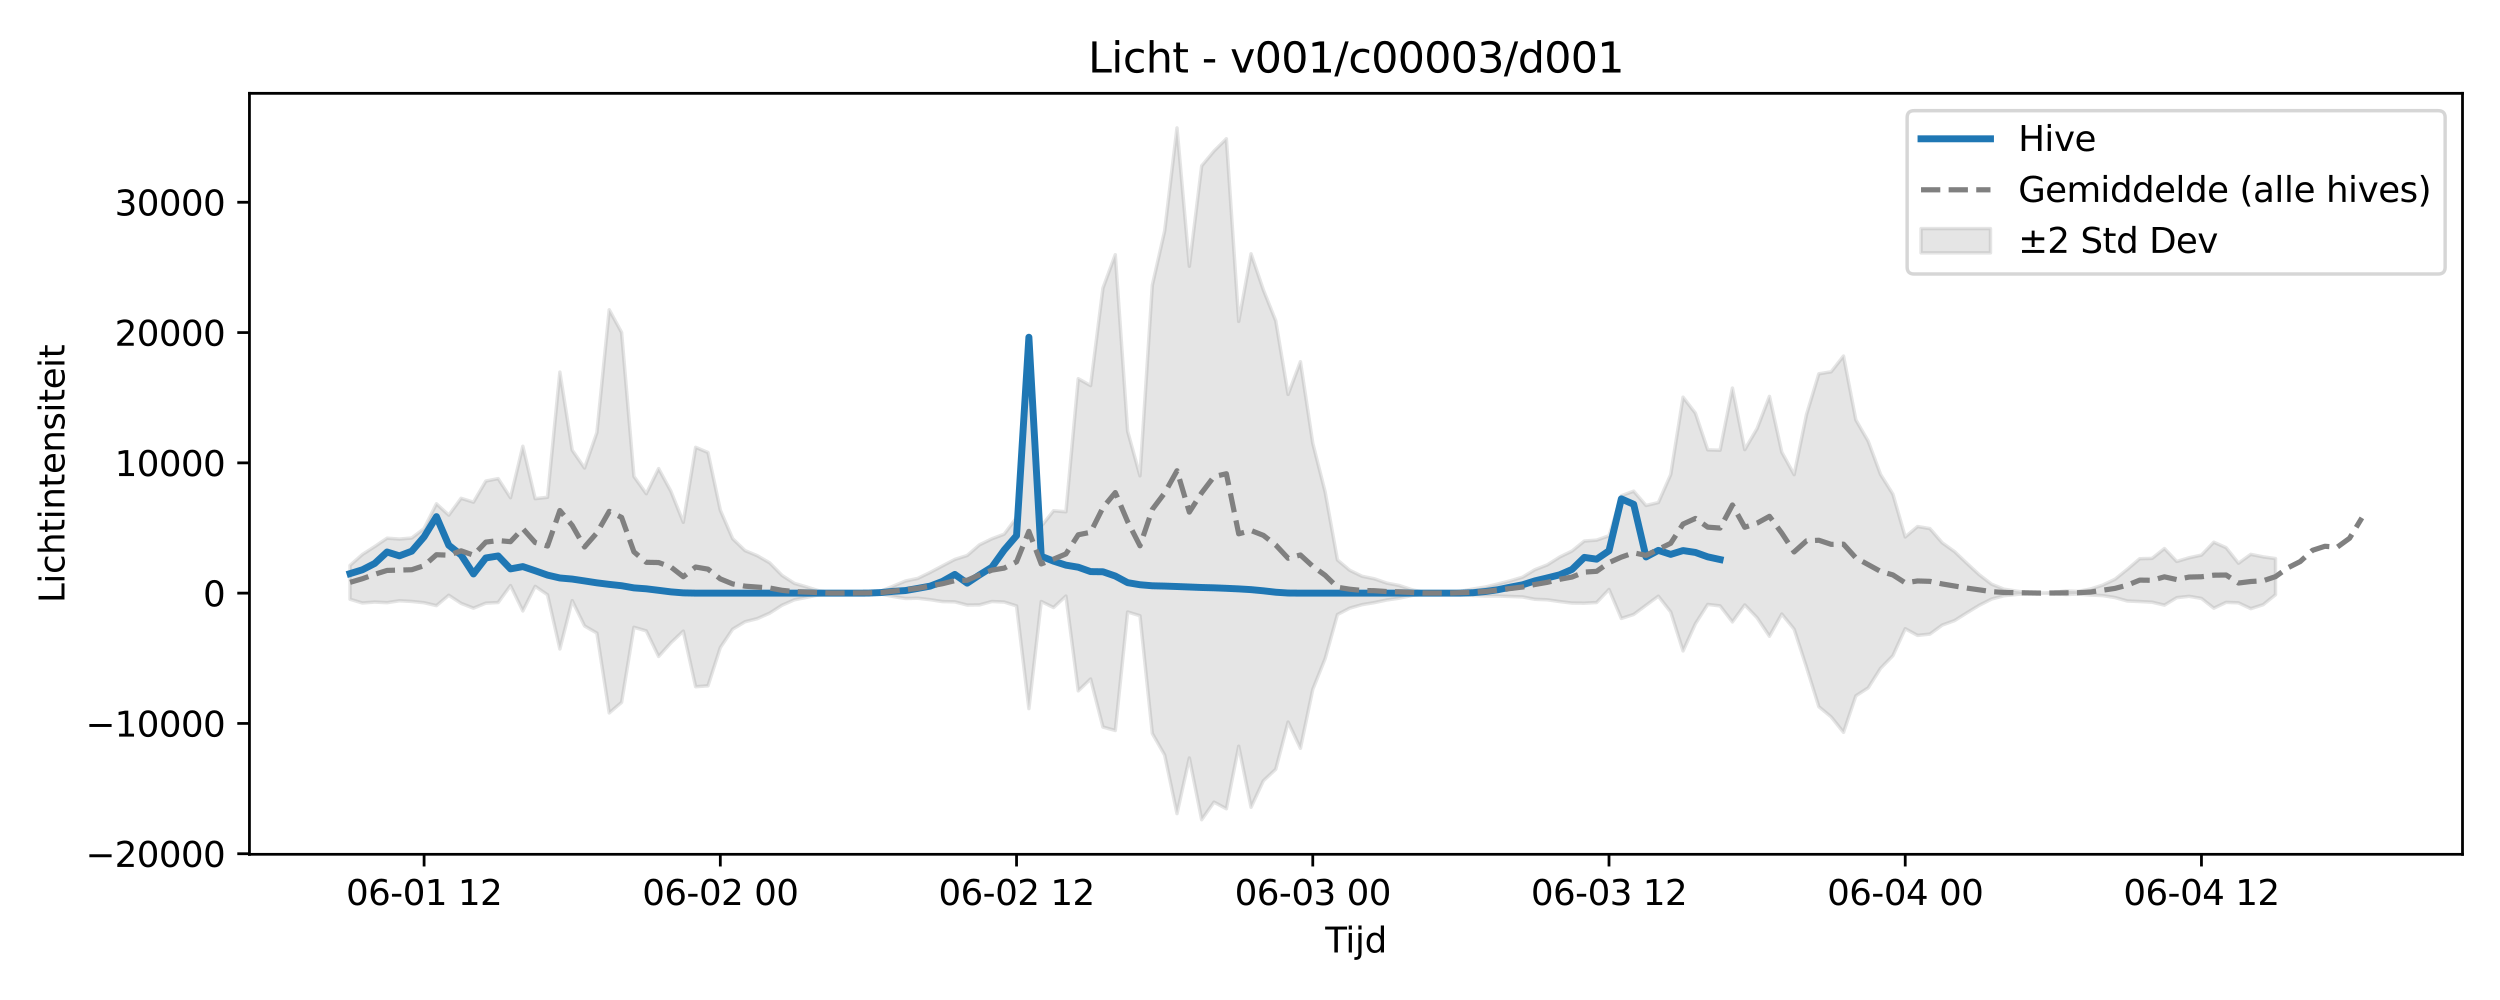 <?xml version="1.0" encoding="utf-8" standalone="no"?>
<!DOCTYPE svg PUBLIC "-//W3C//DTD SVG 1.1//EN"
  "http://www.w3.org/Graphics/SVG/1.1/DTD/svg11.dtd">
<svg xmlns:xlink="http://www.w3.org/1999/xlink" width="720pt" height="288pt" viewBox="0 0 720 288" xmlns="http://www.w3.org/2000/svg" version="1.1">
 <defs>
  <style type="text/css">*{stroke-linejoin: round; stroke-linecap: butt}</style>
 </defs>
 <g id="figure_1">
  <g id="patch_1">
   <path d="M 0 288 
L 720 288 
L 720 0 
L 0 0 
z
" style="fill: #ffffff"/>
  </g>
  <g id="axes_1">
   <g id="patch_2">
    <path d="M 71.84 246.04 
L 709.2 246.04 
L 709.2 26.88 
L 71.84 26.88 
z
" style="fill: #ffffff"/>
   </g>
   <g id="FillBetweenPolyCollection_1">
    <defs>
     <path id="m2bc90e1b80" d="M 100.811 -125.157 
L 100.811 -115.415 
L 104.366 -114.338 
L 107.92 -114.604 
L 111.475 -114.428 
L 115.03 -114.98 
L 118.584 -114.783 
L 122.139 -114.416 
L 125.694 -113.574 
L 129.249 -116.566 
L 132.803 -114.227 
L 136.358 -112.846 
L 139.913 -114.295 
L 143.467 -114.468 
L 147.022 -119.355 
L 150.577 -112.042 
L 154.132 -119.131 
L 157.686 -116.706 
L 161.241 -101.097 
L 164.796 -115.022 
L 168.35 -107.732 
L 171.905 -105.656 
L 175.46 -82.675 
L 179.015 -85.717 
L 182.569 -107.345 
L 186.124 -106.304 
L 189.679 -98.937 
L 193.233 -102.887 
L 196.788 -106.236 
L 200.343 -90.218 
L 203.898 -90.483 
L 207.452 -101.502 
L 211.007 -106.797 
L 214.562 -108.932 
L 218.116 -109.838 
L 221.671 -111.414 
L 225.226 -113.691 
L 228.781 -115.256 
L 232.335 -115.963 
L 235.89 -116.721 
L 239.445 -117.114 
L 242.999 -117.173 
L 246.554 -117.147 
L 250.109 -116.974 
L 253.664 -116.913 
L 257.218 -116.209 
L 260.773 -115.632 
L 264.328 -115.706 
L 267.882 -115.296 
L 271.437 -114.743 
L 274.992 -114.662 
L 278.547 -113.744 
L 282.101 -113.79 
L 285.656 -114.767 
L 289.211 -114.609 
L 292.765 -113.494 
L 296.32 -83.909 
L 299.875 -114.769 
L 303.43 -113.027 
L 306.984 -116.335 
L 310.539 -89.032 
L 314.094 -92.454 
L 317.648 -78.601 
L 321.203 -77.619 
L 324.758 -111.748 
L 328.313 -110.667 
L 331.867 -76.762 
L 335.422 -70.55 
L 338.977 -53.676 
L 342.531 -69.714 
L 346.086 -51.922 
L 349.641 -56.99 
L 353.196 -55.078 
L 356.75 -73.093 
L 360.305 -55.512 
L 363.86 -63.145 
L 367.414 -66.466 
L 370.969 -80.051 
L 374.524 -72.497 
L 378.079 -89.466 
L 381.633 -98.288 
L 385.188 -111.013 
L 388.743 -112.862 
L 392.297 -113.867 
L 395.852 -114.45 
L 399.407 -115.207 
L 402.961 -115.715 
L 406.516 -116.474 
L 410.071 -117.042 
L 413.626 -117.163 
L 417.18 -117.105 
L 420.735 -116.818 
L 424.29 -116.49 
L 427.844 -116.327 
L 431.399 -116.335 
L 434.954 -116.211 
L 438.509 -116.088 
L 442.063 -115.4 
L 445.618 -115.257 
L 449.173 -114.748 
L 452.727 -114.319 
L 456.282 -114.281 
L 459.837 -114.474 
L 463.392 -118.237 
L 466.946 -109.886 
L 470.501 -111.037 
L 474.056 -113.679 
L 477.61 -116.298 
L 481.165 -111.75 
L 484.72 -100.527 
L 488.275 -108.36 
L 491.829 -113.921 
L 495.384 -113.504 
L 498.939 -108.886 
L 502.493 -113.78 
L 506.048 -110.085 
L 509.603 -104.758 
L 513.158 -111.155 
L 516.712 -106.798 
L 520.267 -95.864 
L 523.822 -84.483 
L 527.376 -81.524 
L 530.931 -77.085 
L 534.486 -87.599 
L 538.041 -89.896 
L 541.595 -95.508 
L 545.15 -99.164 
L 548.705 -106.927 
L 552.259 -105.001 
L 555.814 -105.38 
L 559.369 -107.979 
L 562.924 -109.278 
L 566.478 -111.51 
L 570.033 -113.676 
L 573.588 -115.475 
L 577.142 -116.423 
L 580.697 -116.783 
L 584.252 -117.111 
L 587.807 -117.161 
L 591.361 -117.074 
L 594.916 -116.767 
L 598.471 -116.905 
L 602.025 -116.623 
L 605.58 -116.463 
L 609.135 -115.903 
L 612.69 -114.908 
L 616.244 -114.758 
L 619.799 -114.568 
L 623.354 -113.718 
L 626.908 -115.867 
L 630.463 -116.258 
L 634.018 -115.654 
L 637.573 -112.846 
L 641.127 -114.517 
L 644.682 -114.38 
L 648.237 -112.708 
L 651.791 -113.848 
L 655.346 -116.73 
L 655.346 -127.136 
L 655.346 -127.136 
L 651.791 -127.623 
L 648.237 -128.35 
L 644.682 -125.793 
L 641.127 -130.271 
L 637.573 -131.849 
L 634.018 -128.133 
L 630.463 -127.364 
L 626.908 -126.298 
L 623.354 -130.023 
L 619.799 -127.18 
L 616.244 -127.092 
L 612.69 -124.057 
L 609.135 -121.193 
L 605.58 -119.496 
L 602.025 -118.355 
L 598.471 -117.7 
L 594.916 -117.825 
L 591.361 -117.336 
L 587.807 -117.202 
L 584.252 -117.274 
L 580.697 -117.771 
L 577.142 -118.316 
L 573.588 -119.749 
L 570.033 -122.471 
L 566.478 -125.749 
L 562.924 -129.126 
L 559.369 -131.671 
L 555.814 -135.767 
L 552.259 -136.364 
L 548.705 -133.36 
L 545.15 -145.688 
L 541.595 -151.374 
L 538.041 -160.934 
L 534.486 -167.066 
L 530.931 -185.469 
L 527.376 -180.927 
L 523.822 -180.34 
L 520.267 -168.589 
L 516.712 -151.301 
L 513.158 -157.775 
L 509.603 -173.839 
L 506.048 -164.59 
L 502.493 -158.505 
L 498.939 -176.241 
L 495.384 -158.339 
L 491.829 -158.448 
L 488.275 -169.01 
L 484.72 -173.617 
L 481.165 -151.319 
L 477.61 -143.264 
L 474.056 -142.425 
L 470.501 -146.547 
L 466.946 -145.221 
L 463.392 -133.698 
L 459.837 -132.447 
L 456.282 -132.18 
L 452.727 -129.299 
L 449.173 -127.566 
L 445.618 -125.317 
L 442.063 -123.938 
L 438.509 -121.782 
L 434.954 -120.725 
L 431.399 -119.825 
L 427.844 -118.956 
L 424.29 -118.391 
L 420.735 -117.731 
L 417.18 -117.281 
L 413.626 -117.197 
L 410.071 -117.373 
L 406.516 -118.205 
L 402.961 -119.386 
L 399.407 -120.063 
L 395.852 -121.301 
L 392.297 -122.028 
L 388.743 -123.747 
L 385.188 -126.723 
L 381.633 -146.358 
L 378.079 -160.338 
L 374.524 -183.832 
L 370.969 -174.4 
L 367.414 -195.613 
L 363.86 -204.48 
L 360.305 -214.916 
L 356.75 -195.42 
L 353.196 -248.044 
L 349.641 -244.509 
L 346.086 -240.238 
L 342.531 -211.309 
L 338.977 -251.158 
L 335.422 -221.505 
L 331.867 -205.843 
L 328.313 -150.961 
L 324.758 -163.799 
L 321.203 -214.655 
L 317.648 -205.022 
L 314.094 -176.954 
L 310.539 -178.935 
L 306.984 -140.609 
L 303.43 -140.908 
L 299.875 -136.405 
L 296.32 -186.025 
L 292.765 -138.908 
L 289.211 -134.164 
L 285.656 -132.825 
L 282.101 -131.094 
L 278.547 -128.018 
L 274.992 -126.888 
L 271.437 -125.036 
L 267.882 -123.146 
L 264.328 -121.424 
L 260.773 -120.665 
L 257.218 -119.182 
L 253.664 -117.756 
L 250.109 -117.513 
L 246.554 -117.219 
L 242.999 -117.181 
L 239.445 -117.267 
L 235.89 -117.843 
L 232.335 -118.955 
L 228.781 -119.991 
L 225.226 -122.285 
L 221.671 -125.894 
L 218.116 -127.955 
L 214.562 -129.436 
L 211.007 -132.858 
L 207.452 -141.063 
L 203.898 -157.684 
L 200.343 -159.173 
L 196.788 -137.577 
L 193.233 -146.487 
L 189.679 -153.04 
L 186.124 -145.812 
L 182.569 -150.787 
L 179.015 -192.274 
L 175.46 -198.785 
L 171.905 -163.417 
L 168.35 -153.207 
L 164.796 -158.351 
L 161.241 -180.84 
L 157.686 -144.785 
L 154.132 -144.386 
L 150.577 -159.477 
L 147.022 -144.65 
L 143.467 -150.162 
L 139.913 -149.453 
L 136.358 -143.379 
L 132.803 -144.494 
L 129.249 -139.647 
L 125.694 -142.907 
L 122.139 -135.78 
L 118.584 -133.05 
L 115.03 -132.753 
L 111.475 -133.004 
L 107.92 -130.592 
L 104.366 -128.315 
L 100.811 -125.157 
z
" style="stroke: #808080; stroke-opacity: 0.2"/>
    </defs>
    <g clip-path="url(#pe4df859323)">
     <use xlink:href="#m2bc90e1b80" x="0" y="288" style="fill: #808080; fill-opacity: 0.2; stroke: #808080; stroke-opacity: 0.2"/>
    </g>
   </g>
   <g id="matplotlib.axis_1">
    <g id="xtick_1">
     <g id="line2d_1">
      <defs>
       <path id="m1ca9e3b8cd" d="M 0 0 
L 0 3.5 
" style="stroke: #000000; stroke-width: 0.8"/>
      </defs>
      <g>
       <use xlink:href="#m1ca9e3b8cd" x="122.139" y="246.04" style="stroke: #000000; stroke-width: 0.8"/>
      </g>
     </g>
     <g id="text_1">
      <!-- 06-01 12 -->
      <g transform="translate(99.659 260.638) scale(0.1 -0.1)">
       <defs>
        <path id="DejaVuSans-30" d="M 2034 4250 
Q 1547 4250 1301 3770 
Q 1056 3291 1056 2328 
Q 1056 1369 1301 889 
Q 1547 409 2034 409 
Q 2525 409 2770 889 
Q 3016 1369 3016 2328 
Q 3016 3291 2770 3770 
Q 2525 4250 2034 4250 
z
M 2034 4750 
Q 2819 4750 3233 4129 
Q 3647 3509 3647 2328 
Q 3647 1150 3233 529 
Q 2819 -91 2034 -91 
Q 1250 -91 836 529 
Q 422 1150 422 2328 
Q 422 3509 836 4129 
Q 1250 4750 2034 4750 
z
" transform="scale(0.016)"/>
        <path id="DejaVuSans-36" d="M 2113 2584 
Q 1688 2584 1439 2293 
Q 1191 2003 1191 1497 
Q 1191 994 1439 701 
Q 1688 409 2113 409 
Q 2538 409 2786 701 
Q 3034 994 3034 1497 
Q 3034 2003 2786 2293 
Q 2538 2584 2113 2584 
z
M 3366 4563 
L 3366 3988 
Q 3128 4100 2886 4159 
Q 2644 4219 2406 4219 
Q 1781 4219 1451 3797 
Q 1122 3375 1075 2522 
Q 1259 2794 1537 2939 
Q 1816 3084 2150 3084 
Q 2853 3084 3261 2657 
Q 3669 2231 3669 1497 
Q 3669 778 3244 343 
Q 2819 -91 2113 -91 
Q 1303 -91 875 529 
Q 447 1150 447 2328 
Q 447 3434 972 4092 
Q 1497 4750 2381 4750 
Q 2619 4750 2861 4703 
Q 3103 4656 3366 4563 
z
" transform="scale(0.016)"/>
        <path id="DejaVuSans-2d" d="M 313 2009 
L 1997 2009 
L 1997 1497 
L 313 1497 
L 313 2009 
z
" transform="scale(0.016)"/>
        <path id="DejaVuSans-31" d="M 794 531 
L 1825 531 
L 1825 4091 
L 703 3866 
L 703 4441 
L 1819 4666 
L 2450 4666 
L 2450 531 
L 3481 531 
L 3481 0 
L 794 0 
L 794 531 
z
" transform="scale(0.016)"/>
        <path id="DejaVuSans-20" transform="scale(0.016)"/>
        <path id="DejaVuSans-32" d="M 1228 531 
L 3431 531 
L 3431 0 
L 469 0 
L 469 531 
Q 828 903 1448 1529 
Q 2069 2156 2228 2338 
Q 2531 2678 2651 2914 
Q 2772 3150 2772 3378 
Q 2772 3750 2511 3984 
Q 2250 4219 1831 4219 
Q 1534 4219 1204 4116 
Q 875 4013 500 3803 
L 500 4441 
Q 881 4594 1212 4672 
Q 1544 4750 1819 4750 
Q 2544 4750 2975 4387 
Q 3406 4025 3406 3419 
Q 3406 3131 3298 2873 
Q 3191 2616 2906 2266 
Q 2828 2175 2409 1742 
Q 1991 1309 1228 531 
z
" transform="scale(0.016)"/>
       </defs>
       <use xlink:href="#DejaVuSans-30"/>
       <use xlink:href="#DejaVuSans-36" transform="translate(63.623 0)"/>
       <use xlink:href="#DejaVuSans-2d" transform="translate(127.246 0)"/>
       <use xlink:href="#DejaVuSans-30" transform="translate(163.33 0)"/>
       <use xlink:href="#DejaVuSans-31" transform="translate(226.953 0)"/>
       <use xlink:href="#DejaVuSans-20" transform="translate(290.576 0)"/>
       <use xlink:href="#DejaVuSans-31" transform="translate(322.363 0)"/>
       <use xlink:href="#DejaVuSans-32" transform="translate(385.986 0)"/>
      </g>
     </g>
    </g>
    <g id="xtick_2">
     <g id="line2d_2">
      <g>
       <use xlink:href="#m1ca9e3b8cd" x="207.452" y="246.04" style="stroke: #000000; stroke-width: 0.8"/>
      </g>
     </g>
     <g id="text_2">
      <!-- 06-02 00 -->
      <g transform="translate(184.972 260.638) scale(0.1 -0.1)">
       <use xlink:href="#DejaVuSans-30"/>
       <use xlink:href="#DejaVuSans-36" transform="translate(63.623 0)"/>
       <use xlink:href="#DejaVuSans-2d" transform="translate(127.246 0)"/>
       <use xlink:href="#DejaVuSans-30" transform="translate(163.33 0)"/>
       <use xlink:href="#DejaVuSans-32" transform="translate(226.953 0)"/>
       <use xlink:href="#DejaVuSans-20" transform="translate(290.576 0)"/>
       <use xlink:href="#DejaVuSans-30" transform="translate(322.363 0)"/>
       <use xlink:href="#DejaVuSans-30" transform="translate(385.986 0)"/>
      </g>
     </g>
    </g>
    <g id="xtick_3">
     <g id="line2d_3">
      <g>
       <use xlink:href="#m1ca9e3b8cd" x="292.765" y="246.04" style="stroke: #000000; stroke-width: 0.8"/>
      </g>
     </g>
     <g id="text_3">
      <!-- 06-02 12 -->
      <g transform="translate(270.285 260.638) scale(0.1 -0.1)">
       <use xlink:href="#DejaVuSans-30"/>
       <use xlink:href="#DejaVuSans-36" transform="translate(63.623 0)"/>
       <use xlink:href="#DejaVuSans-2d" transform="translate(127.246 0)"/>
       <use xlink:href="#DejaVuSans-30" transform="translate(163.33 0)"/>
       <use xlink:href="#DejaVuSans-32" transform="translate(226.953 0)"/>
       <use xlink:href="#DejaVuSans-20" transform="translate(290.576 0)"/>
       <use xlink:href="#DejaVuSans-31" transform="translate(322.363 0)"/>
       <use xlink:href="#DejaVuSans-32" transform="translate(385.986 0)"/>
      </g>
     </g>
    </g>
    <g id="xtick_4">
     <g id="line2d_4">
      <g>
       <use xlink:href="#m1ca9e3b8cd" x="378.079" y="246.04" style="stroke: #000000; stroke-width: 0.8"/>
      </g>
     </g>
     <g id="text_4">
      <!-- 06-03 00 -->
      <g transform="translate(355.598 260.638) scale(0.1 -0.1)">
       <defs>
        <path id="DejaVuSans-33" d="M 2597 2516 
Q 3050 2419 3304 2112 
Q 3559 1806 3559 1356 
Q 3559 666 3084 287 
Q 2609 -91 1734 -91 
Q 1441 -91 1130 -33 
Q 819 25 488 141 
L 488 750 
Q 750 597 1062 519 
Q 1375 441 1716 441 
Q 2309 441 2620 675 
Q 2931 909 2931 1356 
Q 2931 1769 2642 2001 
Q 2353 2234 1838 2234 
L 1294 2234 
L 1294 2753 
L 1863 2753 
Q 2328 2753 2575 2939 
Q 2822 3125 2822 3475 
Q 2822 3834 2567 4026 
Q 2313 4219 1838 4219 
Q 1578 4219 1281 4162 
Q 984 4106 628 3988 
L 628 4550 
Q 988 4650 1302 4700 
Q 1616 4750 1894 4750 
Q 2613 4750 3031 4423 
Q 3450 4097 3450 3541 
Q 3450 3153 3228 2886 
Q 3006 2619 2597 2516 
z
" transform="scale(0.016)"/>
       </defs>
       <use xlink:href="#DejaVuSans-30"/>
       <use xlink:href="#DejaVuSans-36" transform="translate(63.623 0)"/>
       <use xlink:href="#DejaVuSans-2d" transform="translate(127.246 0)"/>
       <use xlink:href="#DejaVuSans-30" transform="translate(163.33 0)"/>
       <use xlink:href="#DejaVuSans-33" transform="translate(226.953 0)"/>
       <use xlink:href="#DejaVuSans-20" transform="translate(290.576 0)"/>
       <use xlink:href="#DejaVuSans-30" transform="translate(322.363 0)"/>
       <use xlink:href="#DejaVuSans-30" transform="translate(385.986 0)"/>
      </g>
     </g>
    </g>
    <g id="xtick_5">
     <g id="line2d_5">
      <g>
       <use xlink:href="#m1ca9e3b8cd" x="463.392" y="246.04" style="stroke: #000000; stroke-width: 0.8"/>
      </g>
     </g>
     <g id="text_5">
      <!-- 06-03 12 -->
      <g transform="translate(440.911 260.638) scale(0.1 -0.1)">
       <use xlink:href="#DejaVuSans-30"/>
       <use xlink:href="#DejaVuSans-36" transform="translate(63.623 0)"/>
       <use xlink:href="#DejaVuSans-2d" transform="translate(127.246 0)"/>
       <use xlink:href="#DejaVuSans-30" transform="translate(163.33 0)"/>
       <use xlink:href="#DejaVuSans-33" transform="translate(226.953 0)"/>
       <use xlink:href="#DejaVuSans-20" transform="translate(290.576 0)"/>
       <use xlink:href="#DejaVuSans-31" transform="translate(322.363 0)"/>
       <use xlink:href="#DejaVuSans-32" transform="translate(385.986 0)"/>
      </g>
     </g>
    </g>
    <g id="xtick_6">
     <g id="line2d_6">
      <g>
       <use xlink:href="#m1ca9e3b8cd" x="548.705" y="246.04" style="stroke: #000000; stroke-width: 0.8"/>
      </g>
     </g>
     <g id="text_6">
      <!-- 06-04 00 -->
      <g transform="translate(526.224 260.638) scale(0.1 -0.1)">
       <defs>
        <path id="DejaVuSans-34" d="M 2419 4116 
L 825 1625 
L 2419 1625 
L 2419 4116 
z
M 2253 4666 
L 3047 4666 
L 3047 1625 
L 3713 1625 
L 3713 1100 
L 3047 1100 
L 3047 0 
L 2419 0 
L 2419 1100 
L 313 1100 
L 313 1709 
L 2253 4666 
z
" transform="scale(0.016)"/>
       </defs>
       <use xlink:href="#DejaVuSans-30"/>
       <use xlink:href="#DejaVuSans-36" transform="translate(63.623 0)"/>
       <use xlink:href="#DejaVuSans-2d" transform="translate(127.246 0)"/>
       <use xlink:href="#DejaVuSans-30" transform="translate(163.33 0)"/>
       <use xlink:href="#DejaVuSans-34" transform="translate(226.953 0)"/>
       <use xlink:href="#DejaVuSans-20" transform="translate(290.576 0)"/>
       <use xlink:href="#DejaVuSans-30" transform="translate(322.363 0)"/>
       <use xlink:href="#DejaVuSans-30" transform="translate(385.986 0)"/>
      </g>
     </g>
    </g>
    <g id="xtick_7">
     <g id="line2d_7">
      <g>
       <use xlink:href="#m1ca9e3b8cd" x="634.018" y="246.04" style="stroke: #000000; stroke-width: 0.8"/>
      </g>
     </g>
     <g id="text_7">
      <!-- 06-04 12 -->
      <g transform="translate(611.537 260.638) scale(0.1 -0.1)">
       <use xlink:href="#DejaVuSans-30"/>
       <use xlink:href="#DejaVuSans-36" transform="translate(63.623 0)"/>
       <use xlink:href="#DejaVuSans-2d" transform="translate(127.246 0)"/>
       <use xlink:href="#DejaVuSans-30" transform="translate(163.33 0)"/>
       <use xlink:href="#DejaVuSans-34" transform="translate(226.953 0)"/>
       <use xlink:href="#DejaVuSans-20" transform="translate(290.576 0)"/>
       <use xlink:href="#DejaVuSans-31" transform="translate(322.363 0)"/>
       <use xlink:href="#DejaVuSans-32" transform="translate(385.986 0)"/>
      </g>
     </g>
    </g>
    <g id="text_8">
     <!-- Tijd -->
     <g transform="translate(381.67 274.317) scale(0.1 -0.1)">
      <defs>
       <path id="DejaVuSans-54" d="M -19 4666 
L 3928 4666 
L 3928 4134 
L 2272 4134 
L 2272 0 
L 1638 0 
L 1638 4134 
L -19 4134 
L -19 4666 
z
" transform="scale(0.016)"/>
       <path id="DejaVuSans-69" d="M 603 3500 
L 1178 3500 
L 1178 0 
L 603 0 
L 603 3500 
z
M 603 4863 
L 1178 4863 
L 1178 4134 
L 603 4134 
L 603 4863 
z
" transform="scale(0.016)"/>
       <path id="DejaVuSans-6a" d="M 603 3500 
L 1178 3500 
L 1178 -63 
Q 1178 -731 923 -1031 
Q 669 -1331 103 -1331 
L -116 -1331 
L -116 -844 
L 38 -844 
Q 366 -844 484 -692 
Q 603 -541 603 -63 
L 603 3500 
z
M 603 4863 
L 1178 4863 
L 1178 4134 
L 603 4134 
L 603 4863 
z
" transform="scale(0.016)"/>
       <path id="DejaVuSans-64" d="M 2906 2969 
L 2906 4863 
L 3481 4863 
L 3481 0 
L 2906 0 
L 2906 525 
Q 2725 213 2448 61 
Q 2172 -91 1784 -91 
Q 1150 -91 751 415 
Q 353 922 353 1747 
Q 353 2572 751 3078 
Q 1150 3584 1784 3584 
Q 2172 3584 2448 3432 
Q 2725 3281 2906 2969 
z
M 947 1747 
Q 947 1113 1208 752 
Q 1469 391 1925 391 
Q 2381 391 2643 752 
Q 2906 1113 2906 1747 
Q 2906 2381 2643 2742 
Q 2381 3103 1925 3103 
Q 1469 3103 1208 2742 
Q 947 2381 947 1747 
z
" transform="scale(0.016)"/>
      </defs>
      <use xlink:href="#DejaVuSans-54"/>
      <use xlink:href="#DejaVuSans-69" transform="translate(57.959 0)"/>
      <use xlink:href="#DejaVuSans-6a" transform="translate(85.742 0)"/>
      <use xlink:href="#DejaVuSans-64" transform="translate(113.525 0)"/>
     </g>
    </g>
   </g>
   <g id="matplotlib.axis_2">
    <g id="ytick_1">
     <g id="line2d_8">
      <defs>
       <path id="m440097cf38" d="M 0 0 
L -3.5 0 
" style="stroke: #000000; stroke-width: 0.8"/>
      </defs>
      <g>
       <use xlink:href="#m440097cf38" x="71.84" y="245.87" style="stroke: #000000; stroke-width: 0.8"/>
      </g>
     </g>
     <g id="text_9">
      <!-- −20000 -->
      <g transform="translate(24.648 249.669) scale(0.1 -0.1)">
       <defs>
        <path id="DejaVuSans-2212" d="M 678 2272 
L 4684 2272 
L 4684 1741 
L 678 1741 
L 678 2272 
z
" transform="scale(0.016)"/>
       </defs>
       <use xlink:href="#DejaVuSans-2212"/>
       <use xlink:href="#DejaVuSans-32" transform="translate(83.789 0)"/>
       <use xlink:href="#DejaVuSans-30" transform="translate(147.412 0)"/>
       <use xlink:href="#DejaVuSans-30" transform="translate(211.035 0)"/>
       <use xlink:href="#DejaVuSans-30" transform="translate(274.658 0)"/>
       <use xlink:href="#DejaVuSans-30" transform="translate(338.281 0)"/>
      </g>
     </g>
    </g>
    <g id="ytick_2">
     <g id="line2d_9">
      <g>
       <use xlink:href="#m440097cf38" x="71.84" y="208.347" style="stroke: #000000; stroke-width: 0.8"/>
      </g>
     </g>
     <g id="text_10">
      <!-- −10000 -->
      <g transform="translate(24.648 212.146) scale(0.1 -0.1)">
       <use xlink:href="#DejaVuSans-2212"/>
       <use xlink:href="#DejaVuSans-31" transform="translate(83.789 0)"/>
       <use xlink:href="#DejaVuSans-30" transform="translate(147.412 0)"/>
       <use xlink:href="#DejaVuSans-30" transform="translate(211.035 0)"/>
       <use xlink:href="#DejaVuSans-30" transform="translate(274.658 0)"/>
       <use xlink:href="#DejaVuSans-30" transform="translate(338.281 0)"/>
      </g>
     </g>
    </g>
    <g id="ytick_3">
     <g id="line2d_10">
      <g>
       <use xlink:href="#m440097cf38" x="71.84" y="170.824" style="stroke: #000000; stroke-width: 0.8"/>
      </g>
     </g>
     <g id="text_11">
      <!-- 0 -->
      <g transform="translate(58.477 174.623) scale(0.1 -0.1)">
       <use xlink:href="#DejaVuSans-30"/>
      </g>
     </g>
    </g>
    <g id="ytick_4">
     <g id="line2d_11">
      <g>
       <use xlink:href="#m440097cf38" x="71.84" y="133.301" style="stroke: #000000; stroke-width: 0.8"/>
      </g>
     </g>
     <g id="text_12">
      <!-- 10000 -->
      <g transform="translate(33.028 137.1) scale(0.1 -0.1)">
       <use xlink:href="#DejaVuSans-31"/>
       <use xlink:href="#DejaVuSans-30" transform="translate(63.623 0)"/>
       <use xlink:href="#DejaVuSans-30" transform="translate(127.246 0)"/>
       <use xlink:href="#DejaVuSans-30" transform="translate(190.869 0)"/>
       <use xlink:href="#DejaVuSans-30" transform="translate(254.492 0)"/>
      </g>
     </g>
    </g>
    <g id="ytick_5">
     <g id="line2d_12">
      <g>
       <use xlink:href="#m440097cf38" x="71.84" y="95.778" style="stroke: #000000; stroke-width: 0.8"/>
      </g>
     </g>
     <g id="text_13">
      <!-- 20000 -->
      <g transform="translate(33.028 99.577) scale(0.1 -0.1)">
       <use xlink:href="#DejaVuSans-32"/>
       <use xlink:href="#DejaVuSans-30" transform="translate(63.623 0)"/>
       <use xlink:href="#DejaVuSans-30" transform="translate(127.246 0)"/>
       <use xlink:href="#DejaVuSans-30" transform="translate(190.869 0)"/>
       <use xlink:href="#DejaVuSans-30" transform="translate(254.492 0)"/>
      </g>
     </g>
    </g>
    <g id="ytick_6">
     <g id="line2d_13">
      <g>
       <use xlink:href="#m440097cf38" x="71.84" y="58.254" style="stroke: #000000; stroke-width: 0.8"/>
      </g>
     </g>
     <g id="text_14">
      <!-- 30000 -->
      <g transform="translate(33.028 62.054) scale(0.1 -0.1)">
       <use xlink:href="#DejaVuSans-33"/>
       <use xlink:href="#DejaVuSans-30" transform="translate(63.623 0)"/>
       <use xlink:href="#DejaVuSans-30" transform="translate(127.246 0)"/>
       <use xlink:href="#DejaVuSans-30" transform="translate(190.869 0)"/>
       <use xlink:href="#DejaVuSans-30" transform="translate(254.492 0)"/>
      </g>
     </g>
    </g>
    <g id="text_15">
     <!-- Lichtintensiteit -->
     <g transform="translate(18.568 173.656) rotate(-90) scale(0.1 -0.1)">
      <defs>
       <path id="DejaVuSans-4c" d="M 628 4666 
L 1259 4666 
L 1259 531 
L 3531 531 
L 3531 0 
L 628 0 
L 628 4666 
z
" transform="scale(0.016)"/>
       <path id="DejaVuSans-63" d="M 3122 3366 
L 3122 2828 
Q 2878 2963 2633 3030 
Q 2388 3097 2138 3097 
Q 1578 3097 1268 2742 
Q 959 2388 959 1747 
Q 959 1106 1268 751 
Q 1578 397 2138 397 
Q 2388 397 2633 464 
Q 2878 531 3122 666 
L 3122 134 
Q 2881 22 2623 -34 
Q 2366 -91 2075 -91 
Q 1284 -91 818 406 
Q 353 903 353 1747 
Q 353 2603 823 3093 
Q 1294 3584 2113 3584 
Q 2378 3584 2631 3529 
Q 2884 3475 3122 3366 
z
" transform="scale(0.016)"/>
       <path id="DejaVuSans-68" d="M 3513 2113 
L 3513 0 
L 2938 0 
L 2938 2094 
Q 2938 2591 2744 2837 
Q 2550 3084 2163 3084 
Q 1697 3084 1428 2787 
Q 1159 2491 1159 1978 
L 1159 0 
L 581 0 
L 581 4863 
L 1159 4863 
L 1159 2956 
Q 1366 3272 1645 3428 
Q 1925 3584 2291 3584 
Q 2894 3584 3203 3211 
Q 3513 2838 3513 2113 
z
" transform="scale(0.016)"/>
       <path id="DejaVuSans-74" d="M 1172 4494 
L 1172 3500 
L 2356 3500 
L 2356 3053 
L 1172 3053 
L 1172 1153 
Q 1172 725 1289 603 
Q 1406 481 1766 481 
L 2356 481 
L 2356 0 
L 1766 0 
Q 1100 0 847 248 
Q 594 497 594 1153 
L 594 3053 
L 172 3053 
L 172 3500 
L 594 3500 
L 594 4494 
L 1172 4494 
z
" transform="scale(0.016)"/>
       <path id="DejaVuSans-6e" d="M 3513 2113 
L 3513 0 
L 2938 0 
L 2938 2094 
Q 2938 2591 2744 2837 
Q 2550 3084 2163 3084 
Q 1697 3084 1428 2787 
Q 1159 2491 1159 1978 
L 1159 0 
L 581 0 
L 581 3500 
L 1159 3500 
L 1159 2956 
Q 1366 3272 1645 3428 
Q 1925 3584 2291 3584 
Q 2894 3584 3203 3211 
Q 3513 2838 3513 2113 
z
" transform="scale(0.016)"/>
       <path id="DejaVuSans-65" d="M 3597 1894 
L 3597 1613 
L 953 1613 
Q 991 1019 1311 708 
Q 1631 397 2203 397 
Q 2534 397 2845 478 
Q 3156 559 3463 722 
L 3463 178 
Q 3153 47 2828 -22 
Q 2503 -91 2169 -91 
Q 1331 -91 842 396 
Q 353 884 353 1716 
Q 353 2575 817 3079 
Q 1281 3584 2069 3584 
Q 2775 3584 3186 3129 
Q 3597 2675 3597 1894 
z
M 3022 2063 
Q 3016 2534 2758 2815 
Q 2500 3097 2075 3097 
Q 1594 3097 1305 2825 
Q 1016 2553 972 2059 
L 3022 2063 
z
" transform="scale(0.016)"/>
       <path id="DejaVuSans-73" d="M 2834 3397 
L 2834 2853 
Q 2591 2978 2328 3040 
Q 2066 3103 1784 3103 
Q 1356 3103 1142 2972 
Q 928 2841 928 2578 
Q 928 2378 1081 2264 
Q 1234 2150 1697 2047 
L 1894 2003 
Q 2506 1872 2764 1633 
Q 3022 1394 3022 966 
Q 3022 478 2636 193 
Q 2250 -91 1575 -91 
Q 1294 -91 989 -36 
Q 684 19 347 128 
L 347 722 
Q 666 556 975 473 
Q 1284 391 1588 391 
Q 1994 391 2212 530 
Q 2431 669 2431 922 
Q 2431 1156 2273 1281 
Q 2116 1406 1581 1522 
L 1381 1569 
Q 847 1681 609 1914 
Q 372 2147 372 2553 
Q 372 3047 722 3315 
Q 1072 3584 1716 3584 
Q 2034 3584 2315 3537 
Q 2597 3491 2834 3397 
z
" transform="scale(0.016)"/>
      </defs>
      <use xlink:href="#DejaVuSans-4c"/>
      <use xlink:href="#DejaVuSans-69" transform="translate(55.713 0)"/>
      <use xlink:href="#DejaVuSans-63" transform="translate(83.496 0)"/>
      <use xlink:href="#DejaVuSans-68" transform="translate(138.477 0)"/>
      <use xlink:href="#DejaVuSans-74" transform="translate(201.855 0)"/>
      <use xlink:href="#DejaVuSans-69" transform="translate(241.064 0)"/>
      <use xlink:href="#DejaVuSans-6e" transform="translate(268.848 0)"/>
      <use xlink:href="#DejaVuSans-74" transform="translate(332.227 0)"/>
      <use xlink:href="#DejaVuSans-65" transform="translate(371.436 0)"/>
      <use xlink:href="#DejaVuSans-6e" transform="translate(432.959 0)"/>
      <use xlink:href="#DejaVuSans-73" transform="translate(496.338 0)"/>
      <use xlink:href="#DejaVuSans-69" transform="translate(548.438 0)"/>
      <use xlink:href="#DejaVuSans-74" transform="translate(576.221 0)"/>
      <use xlink:href="#DejaVuSans-65" transform="translate(615.43 0)"/>
      <use xlink:href="#DejaVuSans-69" transform="translate(676.953 0)"/>
      <use xlink:href="#DejaVuSans-74" transform="translate(704.736 0)"/>
     </g>
    </g>
   </g>
   <g id="line2d_14">
    <path d="M 100.811 165.202 
L 104.366 164.099 
L 107.92 162.271 
L 111.475 158.977 
L 115.03 160.084 
L 118.584 158.74 
L 122.139 154.603 
L 125.694 148.794 
L 129.249 157.032 
L 132.803 159.837 
L 136.358 165.297 
L 139.913 160.691 
L 143.467 160.114 
L 147.022 163.841 
L 150.577 163.178 
L 154.132 164.376 
L 157.686 165.631 
L 161.241 166.459 
L 164.796 166.771 
L 168.35 167.307 
L 171.905 167.858 
L 175.46 168.301 
L 179.015 168.688 
L 182.569 169.31 
L 186.124 169.576 
L 189.679 170.012 
L 193.233 170.46 
L 196.788 170.746 
L 200.343 170.82 
L 203.898 170.824 
L 207.452 170.824 
L 211.007 170.824 
L 214.562 170.824 
L 218.116 170.824 
L 221.671 170.824 
L 225.226 170.824 
L 228.781 170.824 
L 232.335 170.824 
L 235.89 170.824 
L 239.445 170.824 
L 242.999 170.824 
L 246.554 170.824 
L 250.109 170.806 
L 253.664 170.659 
L 257.218 170.313 
L 260.773 170.08 
L 264.328 169.455 
L 267.882 168.805 
L 271.437 167.446 
L 274.992 165.435 
L 278.547 167.947 
L 282.101 165.575 
L 285.656 163.362 
L 289.211 158.398 
L 292.765 154.256 
L 296.32 97.127 
L 299.875 160.204 
L 303.43 161.607 
L 306.984 162.763 
L 310.539 163.358 
L 314.094 164.621 
L 317.648 164.672 
L 321.203 165.901 
L 324.758 167.806 
L 328.313 168.404 
L 331.867 168.705 
L 335.422 168.793 
L 338.977 168.919 
L 342.531 169.056 
L 346.086 169.198 
L 349.641 169.292 
L 353.196 169.436 
L 356.75 169.6 
L 360.305 169.814 
L 363.86 170.153 
L 367.414 170.559 
L 370.969 170.791 
L 374.524 170.824 
L 378.079 170.824 
L 381.633 170.824 
L 385.188 170.824 
L 388.743 170.824 
L 392.297 170.824 
L 395.852 170.824 
L 399.407 170.824 
L 402.961 170.824 
L 406.516 170.824 
L 410.071 170.824 
L 413.626 170.824 
L 417.18 170.824 
L 420.735 170.815 
L 424.29 170.695 
L 427.844 170.349 
L 431.399 169.837 
L 434.954 169.103 
L 438.509 168.421 
L 442.063 167.292 
L 445.618 166.438 
L 449.173 165.549 
L 452.727 164.005 
L 456.282 160.533 
L 459.837 161.042 
L 463.392 158.626 
L 466.946 143.675 
L 470.501 145.245 
L 474.056 160.399 
L 477.61 158.506 
L 481.165 159.661 
L 484.72 158.562 
L 488.275 159.101 
L 491.829 160.374 
L 495.384 161.149 
" clip-path="url(#pe4df859323)" style="fill: none; stroke: #1f77b4; stroke-width: 2; stroke-linecap: square"/>
   </g>
   <g id="line2d_15">
    <path d="M 100.811 167.714 
L 104.366 166.673 
L 107.92 165.402 
L 111.475 164.284 
L 118.584 164.083 
L 122.139 162.902 
L 125.694 159.76 
L 129.249 159.894 
L 132.803 158.639 
L 136.358 159.887 
L 139.913 156.126 
L 143.467 155.685 
L 147.022 155.998 
L 150.577 152.24 
L 154.132 156.242 
L 157.686 157.254 
L 161.241 147.031 
L 164.796 151.313 
L 168.35 157.53 
L 171.905 153.463 
L 175.46 147.27 
L 179.015 149.005 
L 182.569 158.934 
L 186.124 161.942 
L 189.679 162.011 
L 193.233 163.313 
L 196.788 166.093 
L 200.343 163.304 
L 203.898 163.916 
L 207.452 166.717 
L 211.007 168.172 
L 214.562 168.816 
L 221.671 169.346 
L 225.226 170.012 
L 228.781 170.377 
L 239.445 170.809 
L 250.109 170.756 
L 253.664 170.666 
L 260.773 169.852 
L 264.328 169.435 
L 271.437 168.111 
L 274.992 167.225 
L 278.547 167.119 
L 282.101 165.558 
L 285.656 164.204 
L 289.211 163.613 
L 292.765 161.799 
L 296.32 153.033 
L 299.875 162.413 
L 303.43 161.032 
L 306.984 159.528 
L 310.539 154.016 
L 314.094 153.296 
L 317.648 146.188 
L 321.203 141.863 
L 324.758 150.226 
L 328.313 157.186 
L 331.867 146.697 
L 335.422 141.972 
L 338.977 135.583 
L 342.531 147.489 
L 346.086 141.92 
L 349.641 137.25 
L 353.196 136.439 
L 356.75 153.744 
L 360.305 152.786 
L 363.86 154.187 
L 367.414 156.961 
L 370.969 160.775 
L 374.524 159.836 
L 378.079 163.098 
L 381.633 165.677 
L 385.188 169.132 
L 388.743 169.696 
L 392.297 170.052 
L 395.852 170.125 
L 399.407 170.365 
L 402.961 170.449 
L 410.071 170.793 
L 417.18 170.807 
L 424.29 170.56 
L 427.844 170.359 
L 438.509 169.065 
L 442.063 168.331 
L 445.618 167.713 
L 449.173 166.843 
L 452.727 166.191 
L 456.282 164.769 
L 459.837 164.539 
L 463.392 162.032 
L 466.946 160.447 
L 470.501 159.208 
L 474.056 159.948 
L 481.165 156.466 
L 484.72 150.928 
L 488.275 149.315 
L 491.829 151.816 
L 495.384 152.078 
L 498.939 145.437 
L 502.493 151.857 
L 506.048 150.662 
L 509.603 148.701 
L 513.158 153.535 
L 516.712 158.951 
L 520.267 155.774 
L 523.822 155.589 
L 527.376 156.774 
L 530.931 156.723 
L 534.486 160.667 
L 541.595 164.559 
L 545.15 165.574 
L 548.705 167.857 
L 552.259 167.317 
L 555.814 167.427 
L 559.369 168.175 
L 566.478 169.371 
L 573.588 170.388 
L 577.142 170.631 
L 587.807 170.819 
L 598.471 170.698 
L 602.025 170.511 
L 609.135 169.452 
L 612.69 168.517 
L 616.244 167.075 
L 619.799 167.126 
L 623.354 166.129 
L 626.908 166.918 
L 630.463 166.189 
L 634.018 166.107 
L 637.573 165.652 
L 641.127 165.606 
L 644.682 167.913 
L 648.237 167.471 
L 651.791 167.265 
L 655.346 166.067 
L 658.901 163.529 
L 662.456 161.731 
L 666.01 158.487 
L 669.565 157.331 
L 673.12 157.588 
L 676.674 155.014 
L 680.229 149.148 
L 680.229 149.148 
" clip-path="url(#pe4df859323)" style="fill: none; stroke-dasharray: 5.55,2.4; stroke-dashoffset: 0; stroke: #808080; stroke-width: 1.5"/>
   </g>
   <g id="patch_3">
    <path d="M 71.84 246.04 
L 71.84 26.88 
" style="fill: none; stroke: #000000; stroke-width: 0.8; stroke-linejoin: miter; stroke-linecap: square"/>
   </g>
   <g id="patch_4">
    <path d="M 709.2 246.04 
L 709.2 26.88 
" style="fill: none; stroke: #000000; stroke-width: 0.8; stroke-linejoin: miter; stroke-linecap: square"/>
   </g>
   <g id="patch_5">
    <path d="M 71.84 246.04 
L 709.2 246.04 
" style="fill: none; stroke: #000000; stroke-width: 0.8; stroke-linejoin: miter; stroke-linecap: square"/>
   </g>
   <g id="patch_6">
    <path d="M 71.84 26.88 
L 709.2 26.88 
" style="fill: none; stroke: #000000; stroke-width: 0.8; stroke-linejoin: miter; stroke-linecap: square"/>
   </g>
   <g id="text_16">
    <!-- Licht - v001/c00003/d001 -->
    <g transform="translate(313.383 20.88) scale(0.12 -0.12)">
     <defs>
      <path id="DejaVuSans-76" d="M 191 3500 
L 800 3500 
L 1894 563 
L 2988 3500 
L 3597 3500 
L 2284 0 
L 1503 0 
L 191 3500 
z
" transform="scale(0.016)"/>
      <path id="DejaVuSans-2f" d="M 1625 4666 
L 2156 4666 
L 531 -594 
L 0 -594 
L 1625 4666 
z
" transform="scale(0.016)"/>
     </defs>
     <use xlink:href="#DejaVuSans-4c"/>
     <use xlink:href="#DejaVuSans-69" transform="translate(55.713 0)"/>
     <use xlink:href="#DejaVuSans-63" transform="translate(83.496 0)"/>
     <use xlink:href="#DejaVuSans-68" transform="translate(138.477 0)"/>
     <use xlink:href="#DejaVuSans-74" transform="translate(201.855 0)"/>
     <use xlink:href="#DejaVuSans-20" transform="translate(241.064 0)"/>
     <use xlink:href="#DejaVuSans-2d" transform="translate(272.852 0)"/>
     <use xlink:href="#DejaVuSans-20" transform="translate(308.936 0)"/>
     <use xlink:href="#DejaVuSans-76" transform="translate(340.723 0)"/>
     <use xlink:href="#DejaVuSans-30" transform="translate(399.902 0)"/>
     <use xlink:href="#DejaVuSans-30" transform="translate(463.525 0)"/>
     <use xlink:href="#DejaVuSans-31" transform="translate(527.148 0)"/>
     <use xlink:href="#DejaVuSans-2f" transform="translate(590.771 0)"/>
     <use xlink:href="#DejaVuSans-63" transform="translate(624.463 0)"/>
     <use xlink:href="#DejaVuSans-30" transform="translate(679.443 0)"/>
     <use xlink:href="#DejaVuSans-30" transform="translate(743.066 0)"/>
     <use xlink:href="#DejaVuSans-30" transform="translate(806.689 0)"/>
     <use xlink:href="#DejaVuSans-30" transform="translate(870.312 0)"/>
     <use xlink:href="#DejaVuSans-33" transform="translate(933.936 0)"/>
     <use xlink:href="#DejaVuSans-2f" transform="translate(997.559 0)"/>
     <use xlink:href="#DejaVuSans-64" transform="translate(1031.25 0)"/>
     <use xlink:href="#DejaVuSans-30" transform="translate(1094.727 0)"/>
     <use xlink:href="#DejaVuSans-30" transform="translate(1158.35 0)"/>
     <use xlink:href="#DejaVuSans-31" transform="translate(1221.973 0)"/>
    </g>
   </g>
   <g id="legend_1">
    <g id="patch_7">
     <path d="M 551.256 78.914 
L 702.2 78.914 
Q 704.2 78.914 704.2 76.914 
L 704.2 33.88 
Q 704.2 31.88 702.2 31.88 
L 551.256 31.88 
Q 549.256 31.88 549.256 33.88 
L 549.256 76.914 
Q 549.256 78.914 551.256 78.914 
z
" style="fill: #ffffff; opacity: 0.8; stroke: #cccccc; stroke-linejoin: miter"/>
    </g>
    <g id="line2d_16">
     <path d="M 553.256 39.978 
L 563.256 39.978 
L 573.256 39.978 
" style="fill: none; stroke: #1f77b4; stroke-width: 2; stroke-linecap: square"/>
    </g>
    <g id="text_17">
     <!-- Hive -->
     <g transform="translate(581.256 43.478) scale(0.1 -0.1)">
      <defs>
       <path id="DejaVuSans-48" d="M 628 4666 
L 1259 4666 
L 1259 2753 
L 3553 2753 
L 3553 4666 
L 4184 4666 
L 4184 0 
L 3553 0 
L 3553 2222 
L 1259 2222 
L 1259 0 
L 628 0 
L 628 4666 
z
" transform="scale(0.016)"/>
      </defs>
      <use xlink:href="#DejaVuSans-48"/>
      <use xlink:href="#DejaVuSans-69" transform="translate(75.195 0)"/>
      <use xlink:href="#DejaVuSans-76" transform="translate(102.979 0)"/>
      <use xlink:href="#DejaVuSans-65" transform="translate(162.158 0)"/>
     </g>
    </g>
    <g id="line2d_17">
     <path d="M 553.256 54.657 
L 563.256 54.657 
L 573.256 54.657 
" style="fill: none; stroke-dasharray: 5.55,2.4; stroke-dashoffset: 0; stroke: #808080; stroke-width: 1.5"/>
    </g>
    <g id="text_18">
     <!-- Gemiddelde (alle hives) -->
     <g transform="translate(581.256 58.157) scale(0.1 -0.1)">
      <defs>
       <path id="DejaVuSans-47" d="M 3809 666 
L 3809 1919 
L 2778 1919 
L 2778 2438 
L 4434 2438 
L 4434 434 
Q 4069 175 3628 42 
Q 3188 -91 2688 -91 
Q 1594 -91 976 548 
Q 359 1188 359 2328 
Q 359 3472 976 4111 
Q 1594 4750 2688 4750 
Q 3144 4750 3555 4637 
Q 3966 4525 4313 4306 
L 4313 3634 
Q 3963 3931 3569 4081 
Q 3175 4231 2741 4231 
Q 1884 4231 1454 3753 
Q 1025 3275 1025 2328 
Q 1025 1384 1454 906 
Q 1884 428 2741 428 
Q 3075 428 3337 486 
Q 3600 544 3809 666 
z
" transform="scale(0.016)"/>
       <path id="DejaVuSans-6d" d="M 3328 2828 
Q 3544 3216 3844 3400 
Q 4144 3584 4550 3584 
Q 5097 3584 5394 3201 
Q 5691 2819 5691 2113 
L 5691 0 
L 5113 0 
L 5113 2094 
Q 5113 2597 4934 2840 
Q 4756 3084 4391 3084 
Q 3944 3084 3684 2787 
Q 3425 2491 3425 1978 
L 3425 0 
L 2847 0 
L 2847 2094 
Q 2847 2600 2669 2842 
Q 2491 3084 2119 3084 
Q 1678 3084 1418 2786 
Q 1159 2488 1159 1978 
L 1159 0 
L 581 0 
L 581 3500 
L 1159 3500 
L 1159 2956 
Q 1356 3278 1631 3431 
Q 1906 3584 2284 3584 
Q 2666 3584 2933 3390 
Q 3200 3197 3328 2828 
z
" transform="scale(0.016)"/>
       <path id="DejaVuSans-6c" d="M 603 4863 
L 1178 4863 
L 1178 0 
L 603 0 
L 603 4863 
z
" transform="scale(0.016)"/>
       <path id="DejaVuSans-28" d="M 1984 4856 
Q 1566 4138 1362 3434 
Q 1159 2731 1159 2009 
Q 1159 1288 1364 580 
Q 1569 -128 1984 -844 
L 1484 -844 
Q 1016 -109 783 600 
Q 550 1309 550 2009 
Q 550 2706 781 3412 
Q 1013 4119 1484 4856 
L 1984 4856 
z
" transform="scale(0.016)"/>
       <path id="DejaVuSans-61" d="M 2194 1759 
Q 1497 1759 1228 1600 
Q 959 1441 959 1056 
Q 959 750 1161 570 
Q 1363 391 1709 391 
Q 2188 391 2477 730 
Q 2766 1069 2766 1631 
L 2766 1759 
L 2194 1759 
z
M 3341 1997 
L 3341 0 
L 2766 0 
L 2766 531 
Q 2569 213 2275 61 
Q 1981 -91 1556 -91 
Q 1019 -91 701 211 
Q 384 513 384 1019 
Q 384 1609 779 1909 
Q 1175 2209 1959 2209 
L 2766 2209 
L 2766 2266 
Q 2766 2663 2505 2880 
Q 2244 3097 1772 3097 
Q 1472 3097 1187 3025 
Q 903 2953 641 2809 
L 641 3341 
Q 956 3463 1253 3523 
Q 1550 3584 1831 3584 
Q 2591 3584 2966 3190 
Q 3341 2797 3341 1997 
z
" transform="scale(0.016)"/>
       <path id="DejaVuSans-29" d="M 513 4856 
L 1013 4856 
Q 1481 4119 1714 3412 
Q 1947 2706 1947 2009 
Q 1947 1309 1714 600 
Q 1481 -109 1013 -844 
L 513 -844 
Q 928 -128 1133 580 
Q 1338 1288 1338 2009 
Q 1338 2731 1133 3434 
Q 928 4138 513 4856 
z
" transform="scale(0.016)"/>
      </defs>
      <use xlink:href="#DejaVuSans-47"/>
      <use xlink:href="#DejaVuSans-65" transform="translate(77.49 0)"/>
      <use xlink:href="#DejaVuSans-6d" transform="translate(139.014 0)"/>
      <use xlink:href="#DejaVuSans-69" transform="translate(236.426 0)"/>
      <use xlink:href="#DejaVuSans-64" transform="translate(264.209 0)"/>
      <use xlink:href="#DejaVuSans-64" transform="translate(327.686 0)"/>
      <use xlink:href="#DejaVuSans-65" transform="translate(391.162 0)"/>
      <use xlink:href="#DejaVuSans-6c" transform="translate(452.686 0)"/>
      <use xlink:href="#DejaVuSans-64" transform="translate(480.469 0)"/>
      <use xlink:href="#DejaVuSans-65" transform="translate(543.945 0)"/>
      <use xlink:href="#DejaVuSans-20" transform="translate(605.469 0)"/>
      <use xlink:href="#DejaVuSans-28" transform="translate(637.256 0)"/>
      <use xlink:href="#DejaVuSans-61" transform="translate(676.27 0)"/>
      <use xlink:href="#DejaVuSans-6c" transform="translate(737.549 0)"/>
      <use xlink:href="#DejaVuSans-6c" transform="translate(765.332 0)"/>
      <use xlink:href="#DejaVuSans-65" transform="translate(793.115 0)"/>
      <use xlink:href="#DejaVuSans-20" transform="translate(854.639 0)"/>
      <use xlink:href="#DejaVuSans-68" transform="translate(886.426 0)"/>
      <use xlink:href="#DejaVuSans-69" transform="translate(949.805 0)"/>
      <use xlink:href="#DejaVuSans-76" transform="translate(977.588 0)"/>
      <use xlink:href="#DejaVuSans-65" transform="translate(1036.768 0)"/>
      <use xlink:href="#DejaVuSans-73" transform="translate(1098.291 0)"/>
      <use xlink:href="#DejaVuSans-29" transform="translate(1150.391 0)"/>
     </g>
    </g>
    <g id="patch_8">
     <path d="M 553.256 72.835 
L 573.256 72.835 
L 573.256 65.835 
L 553.256 65.835 
z
" style="fill: #808080; fill-opacity: 0.2; stroke: #808080; stroke-opacity: 0.2; stroke-linejoin: miter"/>
    </g>
    <g id="text_19">
     <!-- ±2 Std Dev -->
     <g transform="translate(581.256 72.835) scale(0.1 -0.1)">
      <defs>
       <path id="DejaVuSans-b1" d="M 2944 4013 
L 2944 2803 
L 4684 2803 
L 4684 2272 
L 2944 2272 
L 2944 1063 
L 2419 1063 
L 2419 2272 
L 678 2272 
L 678 2803 
L 2419 2803 
L 2419 4013 
L 2944 4013 
z
M 678 531 
L 4684 531 
L 4684 0 
L 678 0 
L 678 531 
z
" transform="scale(0.016)"/>
       <path id="DejaVuSans-53" d="M 3425 4513 
L 3425 3897 
Q 3066 4069 2747 4153 
Q 2428 4238 2131 4238 
Q 1616 4238 1336 4038 
Q 1056 3838 1056 3469 
Q 1056 3159 1242 3001 
Q 1428 2844 1947 2747 
L 2328 2669 
Q 3034 2534 3370 2195 
Q 3706 1856 3706 1288 
Q 3706 609 3251 259 
Q 2797 -91 1919 -91 
Q 1588 -91 1214 -16 
Q 841 59 441 206 
L 441 856 
Q 825 641 1194 531 
Q 1563 422 1919 422 
Q 2459 422 2753 634 
Q 3047 847 3047 1241 
Q 3047 1584 2836 1778 
Q 2625 1972 2144 2069 
L 1759 2144 
Q 1053 2284 737 2584 
Q 422 2884 422 3419 
Q 422 4038 858 4394 
Q 1294 4750 2059 4750 
Q 2388 4750 2728 4690 
Q 3069 4631 3425 4513 
z
" transform="scale(0.016)"/>
       <path id="DejaVuSans-44" d="M 1259 4147 
L 1259 519 
L 2022 519 
Q 2988 519 3436 956 
Q 3884 1394 3884 2338 
Q 3884 3275 3436 3711 
Q 2988 4147 2022 4147 
L 1259 4147 
z
M 628 4666 
L 1925 4666 
Q 3281 4666 3915 4102 
Q 4550 3538 4550 2338 
Q 4550 1131 3912 565 
Q 3275 0 1925 0 
L 628 0 
L 628 4666 
z
" transform="scale(0.016)"/>
      </defs>
      <use xlink:href="#DejaVuSans-b1"/>
      <use xlink:href="#DejaVuSans-32" transform="translate(83.789 0)"/>
      <use xlink:href="#DejaVuSans-20" transform="translate(147.412 0)"/>
      <use xlink:href="#DejaVuSans-53" transform="translate(179.199 0)"/>
      <use xlink:href="#DejaVuSans-74" transform="translate(242.676 0)"/>
      <use xlink:href="#DejaVuSans-64" transform="translate(281.885 0)"/>
      <use xlink:href="#DejaVuSans-20" transform="translate(345.361 0)"/>
      <use xlink:href="#DejaVuSans-44" transform="translate(377.148 0)"/>
      <use xlink:href="#DejaVuSans-65" transform="translate(454.15 0)"/>
      <use xlink:href="#DejaVuSans-76" transform="translate(515.674 0)"/>
     </g>
    </g>
   </g>
  </g>
 </g>
 <defs>
  <clipPath id="pe4df859323">
   <rect x="71.84" y="26.88" width="637.36" height="219.16"/>
  </clipPath>
 </defs>
</svg>
